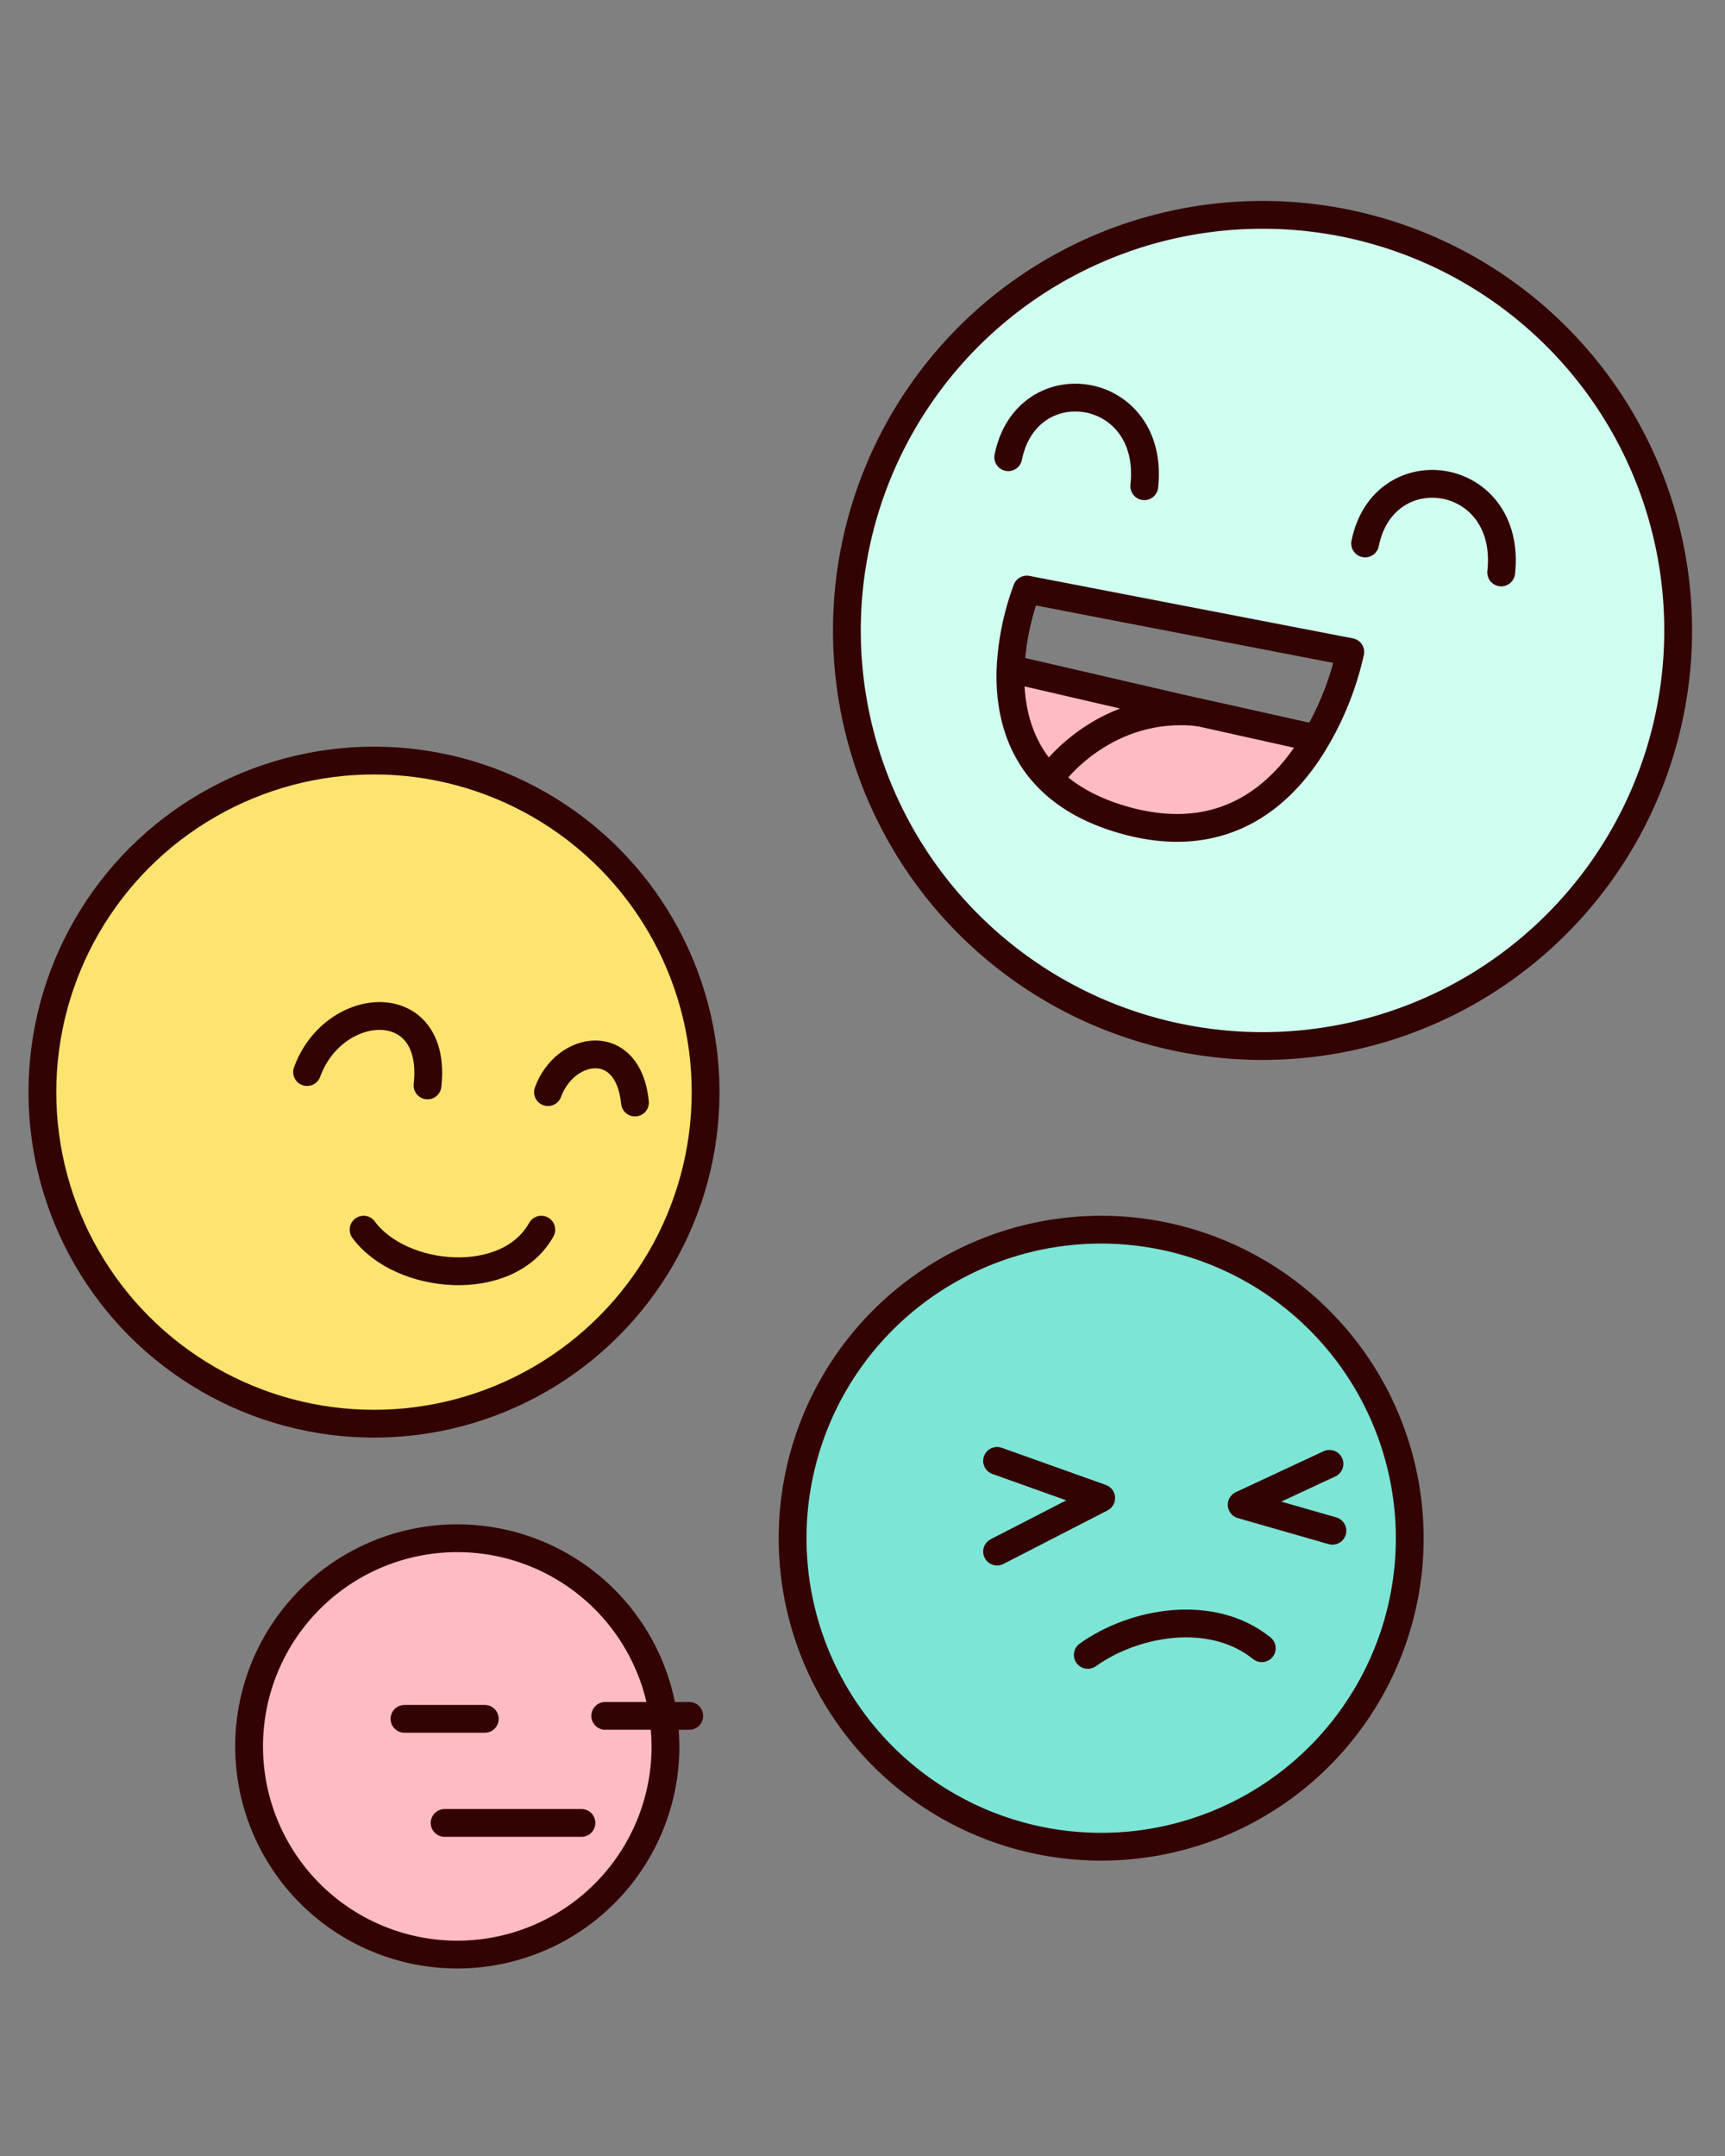 <svg id="Layer_1" data-name="Layer 1" xmlns="http://www.w3.org/2000/svg" viewBox="0 0 232 290"><rect x="0" y="0" width="232" height="290" fill="#808080" stroke="none"/><defs><style>.cls-1{fill:#cffff0;}.cls-2{fill:#7ce5d6;}.cls-3{fill:#ffbbc3;}.cls-4{fill:#fde471;}.cls-5{fill:none;stroke:#330303;stroke-linecap:round;stroke-linejoin:round;stroke-width:3.74px;}</style></defs><title>2-diversity</title><g id="_Group_" data-name="&lt;Group&gt;"><path class="cls-1" d="M169.7,28.9a55.9,55.9,0,1,1-55.9,55.9A55.87,55.87,0,0,1,169.7,28.9Zm11.9,58.8-43.5-8.4a35.21,35.21,0,0,0-2.2,10.9c-.2,7.5,2.5,16.8,16,20.3,13.2,3.4,20.9-3.9,25.1-11.1A40.42,40.42,0,0,0,181.6,87.7Z"/><path class="cls-2" d="M148.1,165.4a41.5,41.5,0,1,1-41.5,41.5A41.53,41.53,0,0,1,148.1,165.4Z"/><path class="cls-3" d="M161.1,95.8h.1l15.7,3.6.1.1c-4.2,7.2-11.9,14.5-25.1,11.1-13.5-3.5-16.3-12.8-16-20.3h.9Z"/><path class="cls-3" d="M89.2,230.8a34.19,34.19,0,0,1,.4,4.5,28.68,28.68,0,1,1-.4-4.5Z"/><circle class="cls-4" cx="50.3" cy="146.9" r="44.6"/><circle class="cls-5" cx="50.3" cy="146.9" r="44.6"/><path class="cls-5" d="M89.5,235.3a28,28,0,1,1-.3-4.5A31.86,31.86,0,0,1,89.5,235.3Z"/><path class="cls-5" d="M189.6,206.9a41.5,41.5,0,1,1-41.5-41.5A41.53,41.53,0,0,1,189.6,206.9Z"/><path class="cls-5" d="M225.7,84.8a55.9,55.9,0,1,1-55.9-55.9A55.87,55.87,0,0,1,225.7,84.8Z"/><path class="cls-5" d="M41.3,144.2c3.6-9.9,17.6-10.8,16.2,1.8"/><path class="cls-5" d="M73.7,146.9c2.3-6.3,10.8-7.7,11.7,1.4"/><path class="cls-5" d="M48.9,165.4c5,6.8,19.4,8.1,23.9,0"/><line class="cls-5" x1="54.4" y1="231.2" x2="65.2" y2="231.2"/><polyline class="cls-5" points="81.4 230.8 89.2 230.8 92.7 230.8"/><line class="cls-5" x1="59.8" y1="245.2" x2="78.2" y2="245.2"/><path class="cls-5" d="M134.1,196.5l14,5-14,7.2"/><polyline class="cls-5" points="178.8 196.9 167 202.4 179.2 205.9"/><path class="cls-5" d="M135.9,90.2a35.21,35.21,0,0,1,2.2-10.9l43.5,8.4A40.42,40.42,0,0,1,177,99.4c-4.2,7.2-11.9,14.5-25.1,11.1C138.4,107,135.7,97.7,135.9,90.2Z"/><line class="cls-5" x1="161.1" y1="95.8" x2="136.9" y2="90.2"/><line class="cls-5" x1="176.9" y1="99.3" x2="161.2" y2="95.8"/><path class="cls-5" d="M161.2,95.8h-.1c-12.3-1.3-19.3,8.1-19.3,8.1"/><path class="cls-5" d="M183.6,73.1c2.5-12.4,19.8-9.9,18.3,3.9"/><path class="cls-5" d="M135.6,61.5c2.5-12.4,19.8-9.9,18.3,3.9"/><path class="cls-5" d="M146.3,222.6c6.3-4.5,16.7-6.3,23.4-.9"/></g></svg>